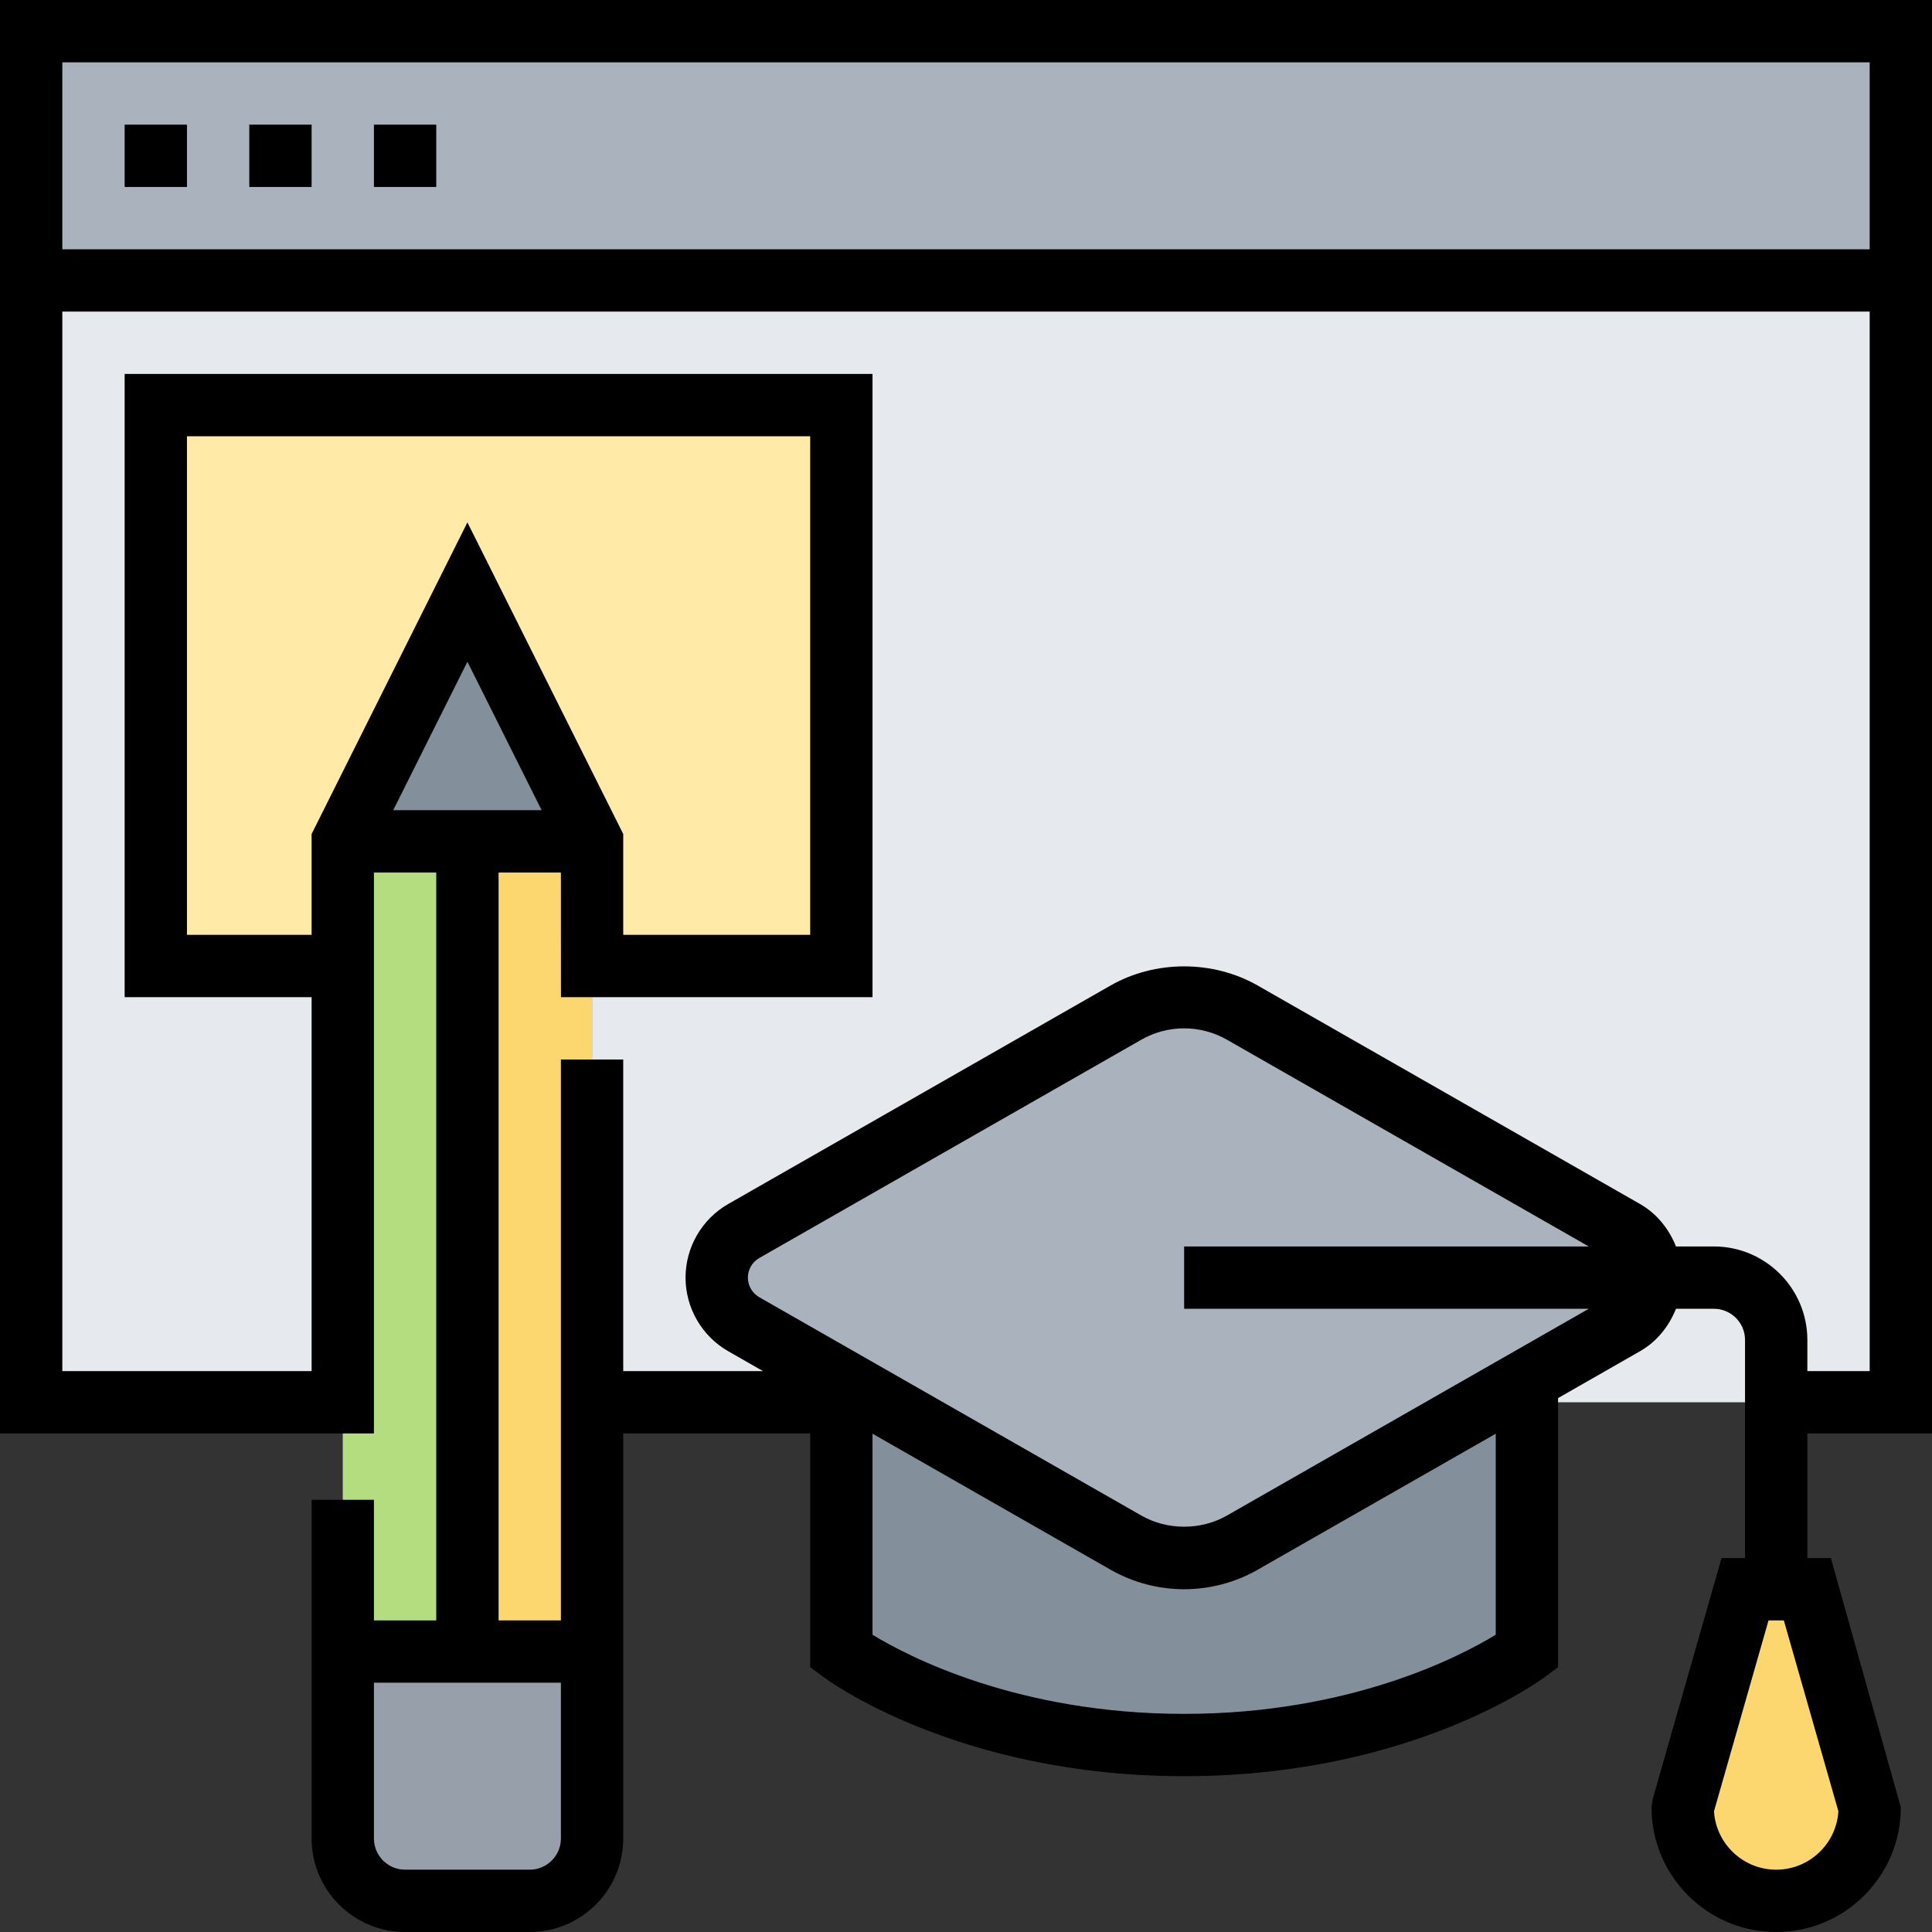 <svg height="496pt" viewBox="0 0 496 496" width="496pt" xmlns="http://www.w3.org/2000/svg"><rect x="0" y="0" width="496" height="496" fill="#333333" stroke="none"/><path d="m456 344v16h-64v-5.68l25.039-14.32c4.32-2.48 6.961-7.039 6.961-12h16c8.801 0 16 7.199 16 16zm0 0" fill="#e6e9ed"/><path d="m488 72v288h-32v-16c0-8.801-7.199-16-16-16h-16c0-4.961-2.641-9.52-6.961-12l-98.078-56c-4.562-2.641-9.68-4-14.961-4s-10.398 1.359-14.961 4l-98.078 56c-4.32 2.48-6.961 7.039-6.961 12s2.641 9.52 6.961 12l25.039 14.32v5.68h-64v-112h64v-144h-176v144h48v112h-80v-288zm0 0" fill="#e6e9ed"/><path d="m8 8h480v64h-480zm0 0" fill="#aab2bd"/><path d="m464 408 16 56c0 6.641-2.719 12.641-7.039 16.961-4.32 4.32-10.32 7.039-16.961 7.039s-12.641-2.719-16.961-7.039c-4.32-4.32-7.039-10.32-7.039-16.961l16-56zm0 0" fill="#fcd770"/><path d="m424 328c0 4.961-2.641 9.52-6.961 12l-25.039 14.32-73.039 41.68c-4.562 2.641-9.68 4-14.961 4s-10.398-1.359-14.961-4l-73.039-41.68-25.039-14.32c-4.32-2.48-6.961-7.039-6.961-12s2.641-9.52 6.961-12l98.078-56c4.562-2.641 9.68-4 14.961-4s10.398 1.359 14.961 4l98.078 56c4.32 2.48 6.961 7.039 6.961 12zm0 0" fill="#aab2bd"/><path d="m392 360v64s-32 24-88 24-88-24-88-24v-69.68l73.039 41.68c4.562 2.641 9.68 4 14.961 4s10.398-1.359 14.961-4l73.039-41.68zm0 0" fill="#838f9b"/><path d="m216 104v144h-64v-32l-32-64-32 64v32h-48v-144zm0 0" fill="#ffeaa7"/><path d="m152 424v48c0 8.801-7.199 16-16 16h-32c-8.801 0-16-7.199-16-16v-48zm0 0" fill="#969faa"/><path d="m152 360v64h-32v-208h32zm0 0" fill="#fcd770"/><path d="m120 152 32 64h-64zm0 0" fill="#838f9b"/><path d="m88 248v-32h32v208h-32zm0 0" fill="#b4dd7f"/><path d="m32 32h16v16h-16zm0 0"/><path d="m64 32h16v16h-16zm0 0"/><path d="m96 32h16v16h-16zm0 0"/><path d="m496 368v-368h-496v368h96v-144h16v192h-16v-30.961h-16v86.961c0 13.23 10.77 24 24 24h32c13.23 0 24-10.77 24-24v-104h48v60l3.199 2.398c1.395 1.051 34.801 25.602 92.801 25.602s91.406-24.551 92.801-25.602l3.199-2.398v-69.07l21.023-12.02c4.336-2.469 7.449-6.406 9.25-10.91h9.727c4.406 0 8 3.586 8 8v56h-6.031l-17.656 61.809-.312 2.191c0 17.648 14.352 32 32 32s32-14.352 32-32l-17.969-64h-6.031v-32zm-24.031 97.008c-.52 8.359-7.48 14.992-15.969 14.992s-15.449-6.633-15.969-14.992l14-49.008h3.93zm8.031-449.008v48h-464v-48zm-400 224h-32v-128h160v128h-48v-25.887l-40-80-40 80zm59.055-32h-38.109l19.055-38.113zm-3.055 272h-32c-4.406 0-8-3.586-8-8v-40h48v40c0 4.414-3.594 8-8 8zm248-60.312c-9.137 5.57-37.336 20.312-80 20.312-42.68 0-70.887-14.754-80-20.312v-51.617l61.09 34.906c5.742 3.289 12.285 5.023 18.91 5.023s13.168-1.734 18.91-5.023l61.09-34.906zm-69.023-30.598c-6.672 3.812-15.281 3.812-21.953 0l-98.113-56.066c-1.789-1.031-2.91-2.953-2.91-5.023s1.121-3.992 2.91-5.023l98.113-56.066c3.336-1.902 7.137-2.91 10.977-2.91s7.641 1.008 10.977 2.91l92.902 53.09h-103.879v16h103.879zm125.023-69.09h-9.727c-1.801-4.504-4.922-8.441-9.25-10.91l-98.113-56.066c-11.496-6.574-26.336-6.574-37.832 0l-98.102 56.066c-6.77 3.863-10.977 11.102-10.977 18.91s4.207 15.047 10.977 18.91l8.902 5.09h-35.879v-80h-16v144h-16v-192h16l.016 32h79.984v-160h-192v160h48v96h-64v-272h464v272h-16v-8c0-13.23-10.77-24-24-24zm0 0"/></svg>